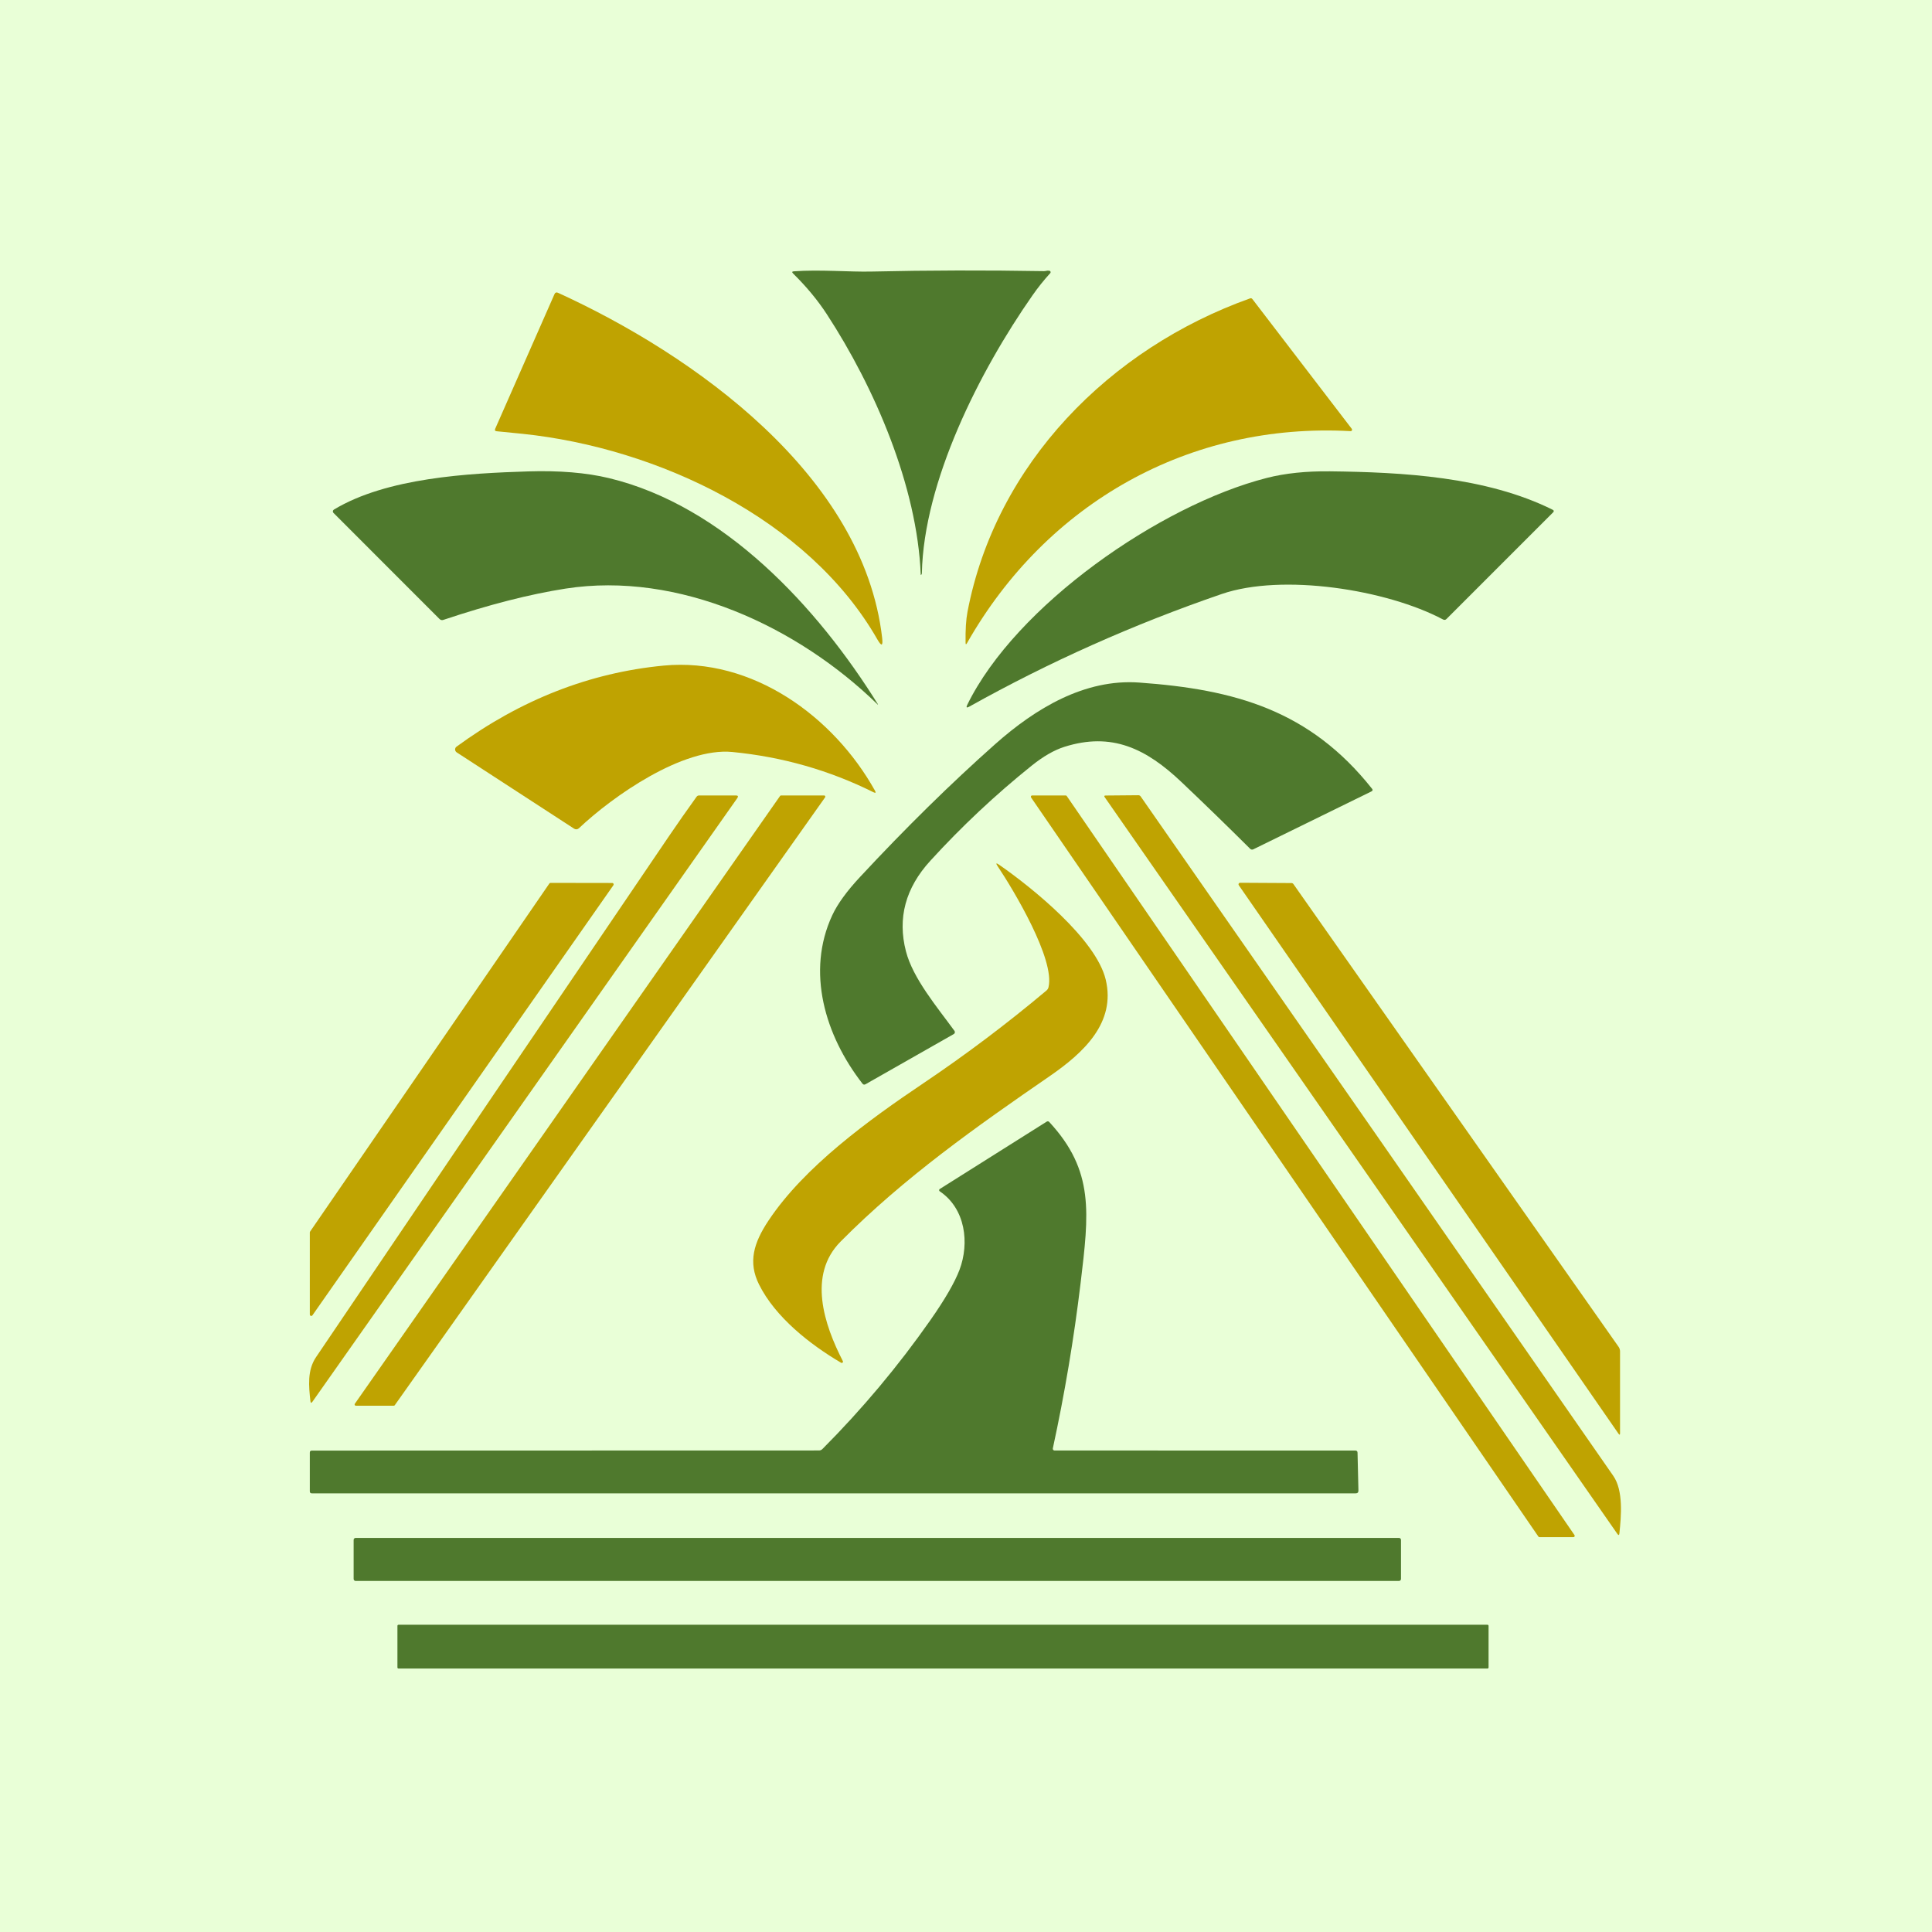 <svg width="100" height="100" viewBox="0 0 100 100" fill="none" xmlns="http://www.w3.org/2000/svg">
<rect width="100" height="100" fill="#E9FFD7"/>
<path d="M54.146 14.02C54.201 14.005 54.259 14.004 54.321 14.015C54.334 14.018 54.346 14.024 54.356 14.033C54.366 14.041 54.373 14.052 54.377 14.065C54.381 14.077 54.382 14.091 54.379 14.103C54.376 14.116 54.37 14.128 54.361 14.138C54.034 14.495 53.726 14.879 53.44 15.29C50.693 19.219 47.816 24.919 47.715 29.675C47.715 29.689 47.712 29.701 47.708 29.713C47.704 29.725 47.697 29.735 47.689 29.743C47.685 29.747 47.68 29.751 47.675 29.756C47.665 29.763 47.659 29.76 47.658 29.747C47.474 25.17 45.276 20.065 42.795 16.262C42.326 15.542 41.744 14.839 41.049 14.155C40.981 14.087 40.995 14.05 41.091 14.043C42.431 13.946 43.983 14.081 45.093 14.056C48.067 13.989 51.042 13.982 54.017 14.034C54.061 14.036 54.104 14.031 54.146 14.02Z" fill="#4F792D"/>
<path d="M28.882 15.155C35.906 18.361 44.694 24.596 45.66 33.017C45.709 33.443 45.627 33.469 45.413 33.097C41.84 26.849 34.016 23.183 27.053 22.455C26.61 22.409 26.163 22.364 25.712 22.322C25.623 22.315 25.597 22.27 25.634 22.187L28.701 15.222C28.737 15.139 28.798 15.117 28.882 15.155Z" fill="#BFA301"/>
<path d="M50.077 31.671C51.539 24.003 57.443 18.034 64.701 15.445C64.751 15.427 64.791 15.439 64.824 15.481L69.969 22.198C69.977 22.209 69.982 22.222 69.983 22.236C69.984 22.25 69.981 22.265 69.975 22.277C69.968 22.289 69.958 22.3 69.946 22.306C69.933 22.313 69.919 22.317 69.905 22.316C61.575 21.858 54.18 26.024 50.054 33.285C50.005 33.37 49.979 33.364 49.978 33.266C49.968 32.599 50.001 32.067 50.077 31.671Z" fill="#BFA301"/>
<path d="M31.515 24.746C37.457 26.172 42.315 31.422 45.443 36.457C45.444 36.459 45.444 36.461 45.444 36.463C45.443 36.465 45.442 36.466 45.441 36.467C45.439 36.469 45.437 36.469 45.435 36.469C45.434 36.469 45.432 36.469 45.43 36.468C41.291 32.428 35.12 29.557 29.274 30.466C27.421 30.755 25.313 31.294 22.951 32.084C22.873 32.111 22.806 32.096 22.748 32.038L17.262 26.549C17.25 26.538 17.24 26.523 17.235 26.507C17.229 26.491 17.227 26.474 17.229 26.458C17.231 26.441 17.237 26.425 17.247 26.411C17.256 26.397 17.268 26.385 17.283 26.376C20.021 24.725 24.244 24.497 27.33 24.4C28.948 24.349 30.343 24.465 31.515 24.746Z" fill="#4F792D"/>
<path d="M50.065 36.482C52.579 31.342 60.035 26.153 65.564 24.739C66.513 24.496 67.607 24.382 68.844 24.396C72.582 24.44 76.915 24.67 80.359 26.381C80.435 26.419 80.443 26.467 80.383 26.526L74.873 32.036C74.82 32.091 74.758 32.1 74.689 32.063C71.77 30.513 66.376 29.667 63.238 30.745C58.673 32.313 54.316 34.257 50.166 36.577C50.031 36.653 49.997 36.622 50.065 36.482Z" fill="#4F792D"/>
<path d="M34.352 34.451C38.944 34.014 43.156 37.094 45.287 40.923C45.35 41.035 45.323 41.062 45.207 41.005C42.927 39.869 40.494 39.175 37.908 38.923C35.347 38.674 31.73 41.201 29.962 42.872C29.93 42.902 29.888 42.921 29.843 42.925C29.799 42.928 29.755 42.917 29.717 42.893L23.638 38.942C23.614 38.926 23.594 38.905 23.579 38.879C23.565 38.854 23.557 38.825 23.556 38.796C23.555 38.767 23.562 38.739 23.575 38.712C23.587 38.686 23.606 38.664 23.63 38.647C26.953 36.215 30.527 34.817 34.352 34.451Z" fill="#BFA301"/>
<path d="M58.96 35.329C63.929 35.683 67.8 36.769 71.017 40.826C71.063 40.883 71.053 40.929 70.987 40.963L64.868 43.962C64.843 43.975 64.813 43.979 64.785 43.974C64.757 43.969 64.73 43.956 64.71 43.935C63.545 42.776 62.361 41.625 61.156 40.482C59.327 38.748 57.551 37.877 55.089 38.657C54.563 38.825 54.003 39.147 53.408 39.623C51.529 41.131 49.778 42.773 48.156 44.551C46.867 45.958 46.446 47.522 46.892 49.242C47.255 50.645 48.501 52.121 49.404 53.359C49.413 53.372 49.42 53.387 49.423 53.402C49.426 53.417 49.426 53.433 49.422 53.449C49.419 53.464 49.413 53.478 49.403 53.491C49.394 53.504 49.382 53.514 49.368 53.522L44.802 56.119C44.738 56.155 44.684 56.145 44.639 56.087C42.699 53.594 41.72 50.292 43.078 47.373C43.35 46.789 43.828 46.129 44.515 45.392C46.883 42.846 49.214 40.554 51.509 38.518C53.6 36.662 56.146 35.128 58.96 35.329Z" fill="#4F792D"/>
<path d="M58.924 41.161C58.947 41.161 58.969 41.167 58.989 41.177C59.01 41.188 59.027 41.203 59.04 41.222C67.212 52.949 75.367 64.672 83.504 76.392C84.032 77.153 83.912 78.476 83.821 79.362C83.81 79.47 83.773 79.479 83.711 79.389L57.179 41.262C57.14 41.206 57.155 41.177 57.224 41.176L58.924 41.161Z" fill="#BFA301"/>
<path d="M34.611 43.302C35.081 42.611 35.561 41.925 36.052 41.243C36.086 41.195 36.132 41.172 36.191 41.172H38.085C38.202 41.172 38.227 41.219 38.159 41.315L16.177 72.546C16.116 72.636 16.078 72.627 16.066 72.519C15.983 71.749 15.897 70.928 16.357 70.247C22.429 61.257 28.514 52.275 34.611 43.302Z" fill="#BFA301"/>
<path d="M40.429 41.172H42.656C42.668 41.172 42.679 41.175 42.688 41.181C42.698 41.187 42.706 41.196 42.711 41.206C42.716 41.216 42.719 41.227 42.718 41.239C42.717 41.25 42.714 41.261 42.707 41.271L20.434 72.732C20.428 72.74 20.42 72.748 20.411 72.752C20.402 72.757 20.392 72.76 20.381 72.759H18.418C18.406 72.76 18.395 72.756 18.385 72.751C18.375 72.745 18.366 72.736 18.361 72.726C18.356 72.716 18.353 72.704 18.354 72.692C18.354 72.681 18.358 72.67 18.365 72.66L40.376 41.199C40.382 41.19 40.39 41.183 40.399 41.179C40.408 41.174 40.419 41.171 40.429 41.172Z" fill="#BFA301"/>
<path d="M53.425 41.172H55.157C55.168 41.171 55.179 41.174 55.189 41.179C55.199 41.184 55.207 41.192 55.214 41.201L81.496 79.457C81.503 79.467 81.507 79.479 81.508 79.491C81.509 79.504 81.506 79.516 81.5 79.527C81.494 79.538 81.485 79.547 81.475 79.553C81.464 79.559 81.452 79.562 81.439 79.562H79.684C79.673 79.562 79.662 79.56 79.652 79.555C79.642 79.549 79.634 79.542 79.627 79.533L53.368 41.277C53.361 41.267 53.357 41.255 53.356 41.242C53.355 41.23 53.358 41.218 53.364 41.207C53.37 41.196 53.379 41.187 53.389 41.181C53.4 41.175 53.412 41.171 53.425 41.172Z" fill="#BFA301"/>
<path d="M43.532 70.534C41.924 69.589 40.131 68.178 39.288 66.486C38.712 65.33 39.007 64.335 39.779 63.175C41.631 60.388 44.983 57.96 47.78 56.078C49.993 54.589 52.122 52.986 54.165 51.269C54.218 51.224 54.254 51.168 54.27 51.1C54.618 49.664 52.469 46.078 51.64 44.838C51.53 44.675 51.556 44.649 51.718 44.762C53.414 45.937 56.73 48.611 57.232 50.706C57.766 52.936 56.084 54.494 54.338 55.697C50.56 58.298 46.786 60.955 43.508 64.265C41.796 65.993 42.656 68.562 43.624 70.448C43.632 70.46 43.634 70.475 43.632 70.49C43.63 70.504 43.623 70.517 43.612 70.527C43.601 70.537 43.587 70.543 43.573 70.544C43.558 70.546 43.544 70.542 43.532 70.534Z" fill="#BFA301"/>
<path d="M31.749 45.819L16.171 68.081C16.162 68.094 16.149 68.104 16.134 68.109C16.119 68.114 16.103 68.115 16.088 68.11C16.073 68.105 16.059 68.096 16.05 68.083C16.041 68.07 16.036 68.055 16.036 68.039V63.79C16.036 63.775 16.04 63.761 16.049 63.748L28.435 45.73C28.442 45.72 28.45 45.712 28.461 45.707C28.471 45.702 28.482 45.699 28.494 45.698L31.688 45.703C31.701 45.702 31.714 45.706 31.726 45.713C31.738 45.72 31.747 45.73 31.753 45.742C31.76 45.754 31.763 45.767 31.762 45.781C31.761 45.794 31.756 45.807 31.749 45.819Z" fill="#BFA301"/>
<path d="M66.851 45.707C66.869 45.707 66.887 45.712 66.903 45.721C66.919 45.729 66.933 45.741 66.944 45.755L83.779 69.713C83.827 69.782 83.853 69.864 83.853 69.948V74.183C83.853 74.275 83.826 74.282 83.772 74.206L64.119 45.819C64.111 45.806 64.106 45.792 64.105 45.778C64.104 45.763 64.108 45.749 64.114 45.736C64.121 45.723 64.132 45.712 64.144 45.704C64.157 45.696 64.172 45.692 64.187 45.692L66.851 45.707Z" fill="#BFA301"/>
<path d="M48.643 61.664C48.633 61.657 48.624 61.648 48.618 61.637C48.612 61.626 48.609 61.614 48.609 61.602C48.609 61.59 48.612 61.578 48.618 61.567C48.624 61.557 48.633 61.548 48.643 61.542L54.171 58.059C54.224 58.027 54.27 58.032 54.311 58.076C56.652 60.603 56.363 62.799 55.931 66.417C55.585 69.297 55.106 72.148 54.494 74.97C54.491 74.983 54.492 74.996 54.495 75.009C54.498 75.022 54.504 75.034 54.512 75.044C54.521 75.055 54.532 75.063 54.544 75.069C54.556 75.075 54.569 75.078 54.583 75.078L70.15 75.08C70.226 75.08 70.265 75.118 70.266 75.194L70.312 77.149C70.314 77.246 70.266 77.295 70.169 77.295H16.142C16.071 77.295 16.036 77.26 16.036 77.189V75.187C16.036 75.117 16.07 75.082 16.139 75.082L42.391 75.076C42.459 75.076 42.519 75.051 42.568 75.002C44.622 72.94 46.484 70.718 48.153 68.336C48.913 67.251 49.416 66.381 49.664 65.727C50.185 64.343 49.978 62.563 48.643 61.664Z" fill="#4F792D"/>
<path d="M72.411 79.602H18.407C18.35 79.602 18.304 79.648 18.304 79.706V81.726C18.304 81.783 18.35 81.83 18.407 81.83H72.411C72.468 81.83 72.515 81.783 72.515 81.726V79.706C72.515 79.648 72.468 79.602 72.411 79.602Z" fill="#4F792D"/>
<path d="M76.993 84.097H20.626C20.596 84.097 20.571 84.122 20.571 84.152V86.308C20.571 86.338 20.596 86.363 20.626 86.363H76.993C77.023 86.363 77.048 86.338 77.048 86.308V84.152C77.048 84.122 77.023 84.097 76.993 84.097Z" fill="#4F792D"/>
</svg>
